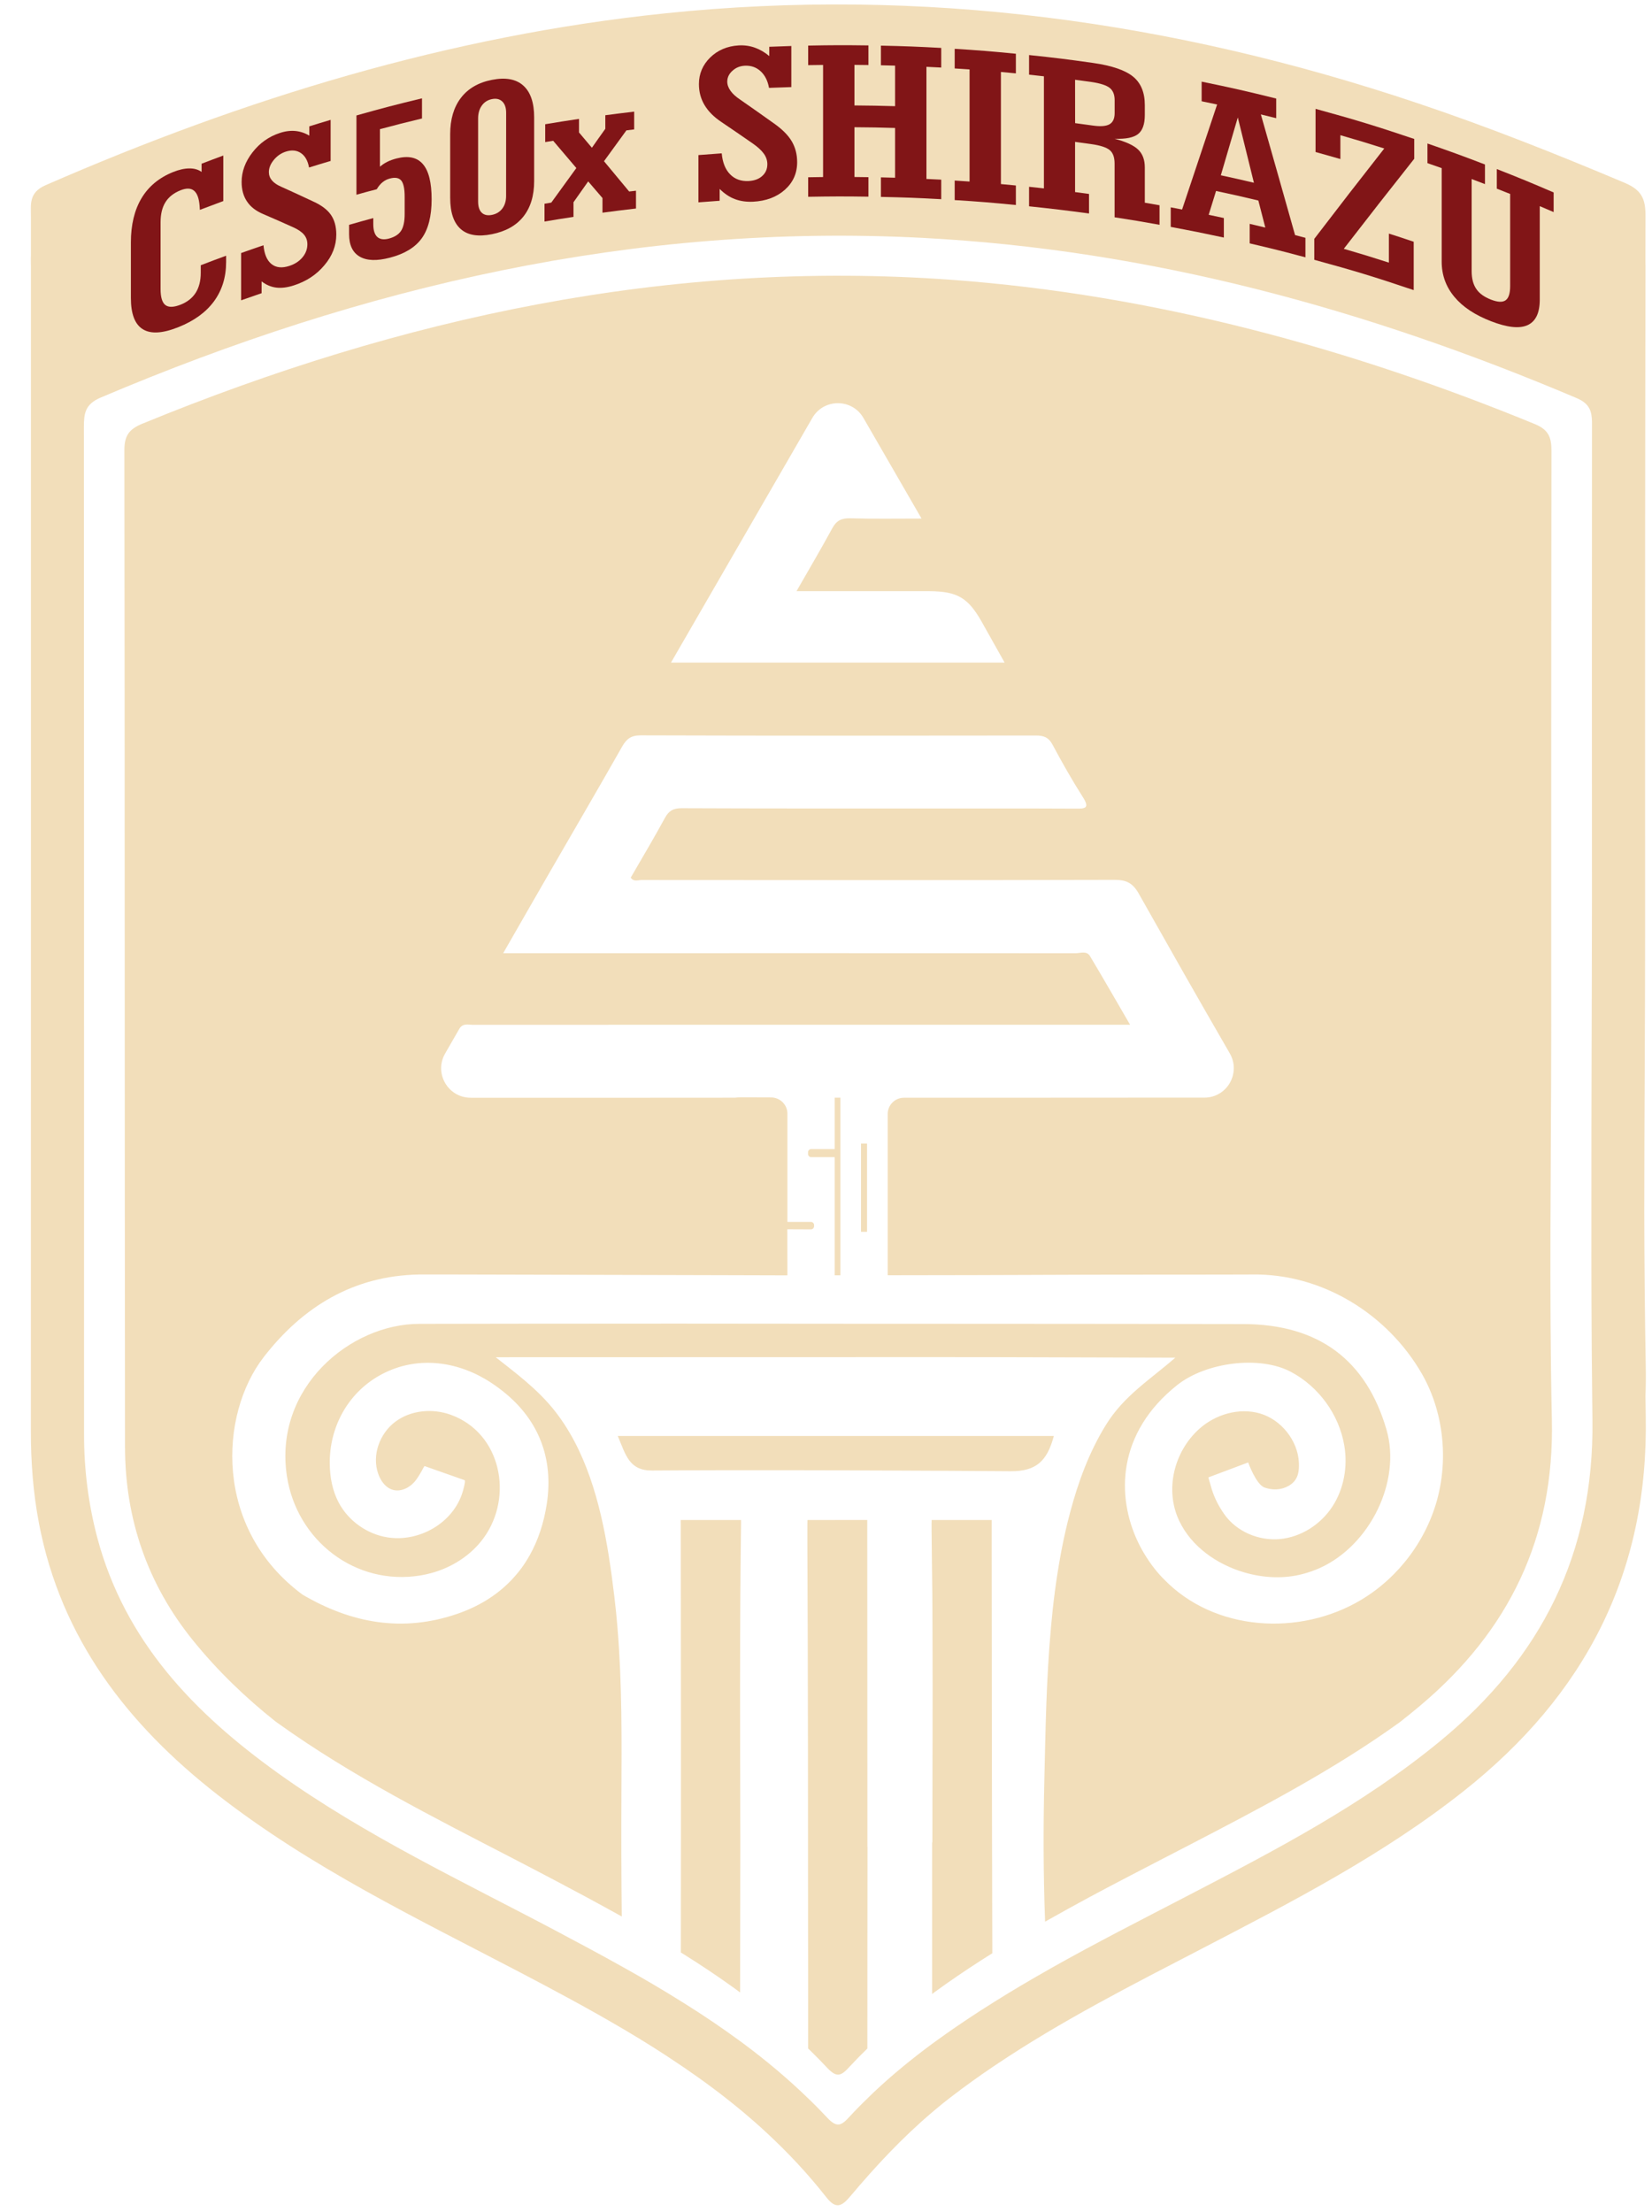 <svg xmlns="http://www.w3.org/2000/svg" width="65" height="87" viewBox="0 0 65 87" fill="none">
  <g clip-path="url(#clip0_0_715)">
    <path d="M64.754 55.693C64.75 55.432 64.746 55.172 64.742 54.911C64.758 54.524 64.762 54.131 64.754 53.731C64.717 51.702 64.7 49.67 64.696 47.638C64.698 43.98 64.729 40.321 64.729 36.665V34.703C64.729 30.22 64.725 25.736 64.729 21.253C64.733 19.326 64.737 12.375 64.744 10.448C64.744 10.383 64.742 10.319 64.74 10.261C64.74 9.67 64.742 9.077 64.744 8.487C64.746 7.822 64.591 7.472 63.929 7.192C61.246 6.06 58.541 4.985 55.779 4.059C46.155 0.827 36.3 -0.525 26.169 0.525C17.666 1.406 9.598 3.878 1.792 7.284C1.13 7.575 1.217 8.03 1.217 8.528V10.047C1.208 10.189 1.217 10.337 1.217 10.489C1.217 23.412 1.219 41.362 1.215 54.287V56.249C1.212 57.486 1.303 58.713 1.536 59.927C2.406 64.448 5.016 67.821 8.557 70.584C12.232 73.451 16.417 75.454 20.515 77.599C21.854 78.301 23.186 79.013 24.483 79.777C24.52 79.797 24.559 79.82 24.596 79.843C25.338 80.281 26.068 80.74 26.779 81.224C26.818 81.249 26.857 81.275 26.896 81.302C27.669 81.829 28.419 82.385 29.139 82.982C29.178 83.015 29.219 83.048 29.259 83.081C29.549 83.326 29.836 83.575 30.114 83.834C30.122 83.84 30.128 83.848 30.137 83.855C30.984 84.637 31.782 85.485 32.515 86.419C32.888 86.895 33.119 86.778 33.453 86.382C34.447 85.201 35.498 84.073 36.677 83.074C36.716 83.04 36.755 83.007 36.795 82.974C36.992 82.807 37.194 82.644 37.401 82.486C37.947 82.066 38.505 81.664 39.074 81.281C39.111 81.255 39.151 81.23 39.19 81.203C41.769 79.472 44.541 78.064 47.299 76.634C50.859 74.785 54.425 72.949 57.591 70.442C62.353 66.671 64.869 61.872 64.754 55.693ZM56.674 68.468C53.633 70.973 50.166 72.774 46.697 74.575C44.9 75.508 43.094 76.426 41.331 77.42C41.294 77.441 41.255 77.463 41.218 77.486C40.528 77.877 39.843 78.28 39.169 78.702L39.052 78.776C38.437 79.159 37.836 79.559 37.24 79.977C37.091 80.082 36.943 80.189 36.795 80.296L36.677 80.382C35.879 80.971 35.113 81.597 34.393 82.274C34.377 82.29 34.36 82.305 34.344 82.321C34.313 82.348 34.284 82.377 34.255 82.407C34.216 82.445 34.177 82.484 34.138 82.523C33.892 82.757 33.653 83.002 33.42 83.254C33.103 83.601 32.93 83.692 32.554 83.293C32.48 83.212 32.404 83.134 32.328 83.056C32.322 83.05 32.315 83.041 32.307 83.035C32.177 82.897 32.045 82.766 31.909 82.634C31.87 82.595 31.831 82.558 31.792 82.521C30.986 81.739 30.13 81.026 29.242 80.365C29.203 80.337 29.164 80.308 29.125 80.279C28.405 79.75 27.663 79.25 26.904 78.776C26.865 78.752 26.826 78.727 26.787 78.704C26.072 78.256 25.344 77.829 24.608 77.418C24.569 77.395 24.528 77.373 24.489 77.352C23.646 76.879 22.792 76.424 21.939 75.971C18.216 73.997 14.388 72.206 10.946 69.742C7.64 67.375 4.917 64.555 3.83 60.483C3.476 59.151 3.307 57.797 3.307 56.418V54.456C3.307 41.899 3.307 29.339 3.301 16.78C3.303 16.259 3.348 15.897 3.962 15.636C14.296 11.247 24.998 8.769 36.294 9.355C45.271 9.823 53.792 12.163 62.033 15.656C62.555 15.877 62.629 16.183 62.639 16.589V16.671C62.637 19.936 62.635 23.198 62.635 26.463C62.637 29.367 62.637 32.27 62.637 35.174V35.415C62.635 39.487 62.61 43.558 62.616 47.632C62.612 50.016 62.618 52.401 62.645 54.787C62.647 55.143 62.651 55.502 62.656 55.858C62.724 61.076 60.65 65.195 56.674 68.468Z" fill="#F2DEBA"/>
    <path d="M34.123 59.779L31.771 59.781C31.771 59.781 31.763 59.983 31.767 60.633C31.792 65.746 31.792 70.855 31.794 75.969C31.796 77.5 31.8 79.034 31.796 80.565C31.835 80.602 31.874 80.639 31.913 80.678C32.13 80.89 32.344 81.108 32.552 81.331C32.928 81.73 33.101 81.639 33.418 81.292C33.649 81.043 33.886 80.8 34.127 80.567V80.466C34.123 77.854 34.133 75.242 34.133 72.628H34.129C34.129 68.832 34.123 59.779 34.123 59.779Z" fill="#F2DEBA"/>
    <path d="M39.019 61.163C39.019 60.292 39.019 59.781 39.019 59.781H36.657C36.657 59.781 36.648 59.87 36.661 60.776C36.663 60.907 36.665 61.035 36.665 61.167V61.181C36.681 62.216 36.69 63.252 36.691 64.289V64.409C36.702 67.093 36.685 69.777 36.685 72.461H36.675V78.422C36.714 78.392 36.753 78.363 36.792 78.334C36.904 78.254 37.015 78.174 37.129 78.093C37.164 78.066 37.201 78.042 37.238 78.015C37.831 77.599 38.431 77.202 39.044 76.819V76.759C39.027 71.473 39.021 64.192 39.019 61.177V61.163Z" fill="#F2DEBA"/>
    <path d="M26.785 59.781C26.785 59.781 26.785 60.304 26.787 61.208V61.222C26.791 64.094 26.797 70.773 26.789 76.79C26.828 76.813 26.867 76.838 26.907 76.862C27.564 77.274 28.209 77.702 28.838 78.155C28.933 78.223 29.028 78.291 29.12 78.363C29.12 76.397 29.129 74.433 29.129 72.468C29.127 69.8 29.112 67.132 29.122 64.464V64.365C29.125 63.318 29.131 62.272 29.143 61.226V61.212C29.145 61.037 29.147 60.864 29.149 60.689C29.162 59.822 29.157 59.781 29.157 59.781H26.785Z" fill="#F2DEBA"/>
    <path d="M41.465 56.475H34.381H31.577H24.307C24.616 57.204 24.746 57.84 25.655 57.834C27.535 57.821 29.508 57.819 31.462 57.823H31.579C32.482 57.823 33.379 57.828 34.259 57.832H34.377C36.283 57.838 38.114 57.85 39.763 57.862C40.777 57.869 41.202 57.457 41.465 56.475Z" fill="#F2DEBA"/>
    <path d="M33.068 50.156L33.066 50.151V43.171H32.843V45.193H31.918C31.849 45.193 31.794 45.248 31.794 45.316V45.386C31.794 45.454 31.849 45.51 31.918 45.51H32.843V50.156H33.068ZM33.068 50.156L33.066 50.151V43.171H32.843V45.193H31.918C31.849 45.193 31.794 45.248 31.794 45.316V45.386C31.794 45.454 31.849 45.51 31.918 45.51H32.843V50.156H33.068ZM33.068 50.156L33.066 50.151V43.171H32.843V45.193H31.918C31.849 45.193 31.794 45.248 31.794 45.316V45.386C31.794 45.454 31.849 45.51 31.918 45.51H32.843V50.156H33.068ZM33.878 44.974V48.447H34.115V44.974H33.878ZM33.878 44.974V48.447H34.115V44.974H33.878ZM33.068 50.156L33.066 50.151V43.171H32.843V45.193H31.918C31.849 45.193 31.794 45.248 31.794 45.316V45.386C31.794 45.454 31.849 45.51 31.918 45.51H32.843V50.156H33.068ZM33.068 50.156L33.066 50.151V43.171H32.843V45.193H31.918C31.849 45.193 31.794 45.248 31.794 45.316V45.386C31.794 45.454 31.849 45.51 31.918 45.51H32.843V50.156H33.068ZM33.878 44.974V48.447H34.115V44.974H33.878ZM33.878 44.974V48.447H34.115V44.974H33.878ZM33.066 43.171H32.843V45.193H31.918C31.849 45.193 31.794 45.248 31.794 45.316V45.386C31.794 45.454 31.849 45.51 31.918 45.51H32.843V50.156H33.068L33.066 50.151V43.171ZM61.035 40.609C61.035 32.996 61.031 25.382 61.044 17.77C61.046 17.245 60.969 16.918 60.396 16.681C53.176 13.717 45.456 11.589 37.429 11.004C26.344 10.201 15.804 12.476 5.603 16.663C5.079 16.877 4.892 17.134 4.894 17.71C4.912 30.775 4.902 43.842 4.919 56.907C4.921 59.742 5.807 62.311 7.596 64.519C8.573 65.726 9.662 66.767 10.832 67.698C10.87 67.727 10.909 67.753 10.946 67.78C13.85 69.859 17.029 71.459 20.187 73.093C20.772 73.398 21.358 73.7 21.939 74.009C22.32 74.211 22.699 74.412 23.079 74.616C23.543 74.867 24.004 75.118 24.464 75.374C24.447 73.795 24.441 72.218 24.45 70.645C24.462 68.437 24.478 66.228 24.297 64.028V64.025C24.264 63.62 24.223 63.219 24.175 62.815C24.111 62.28 24.039 61.726 23.949 61.168C23.949 61.164 23.947 61.158 23.947 61.154C23.617 59.102 23.046 56.981 21.757 55.401C21.116 54.614 20.298 54.003 19.504 53.379C19.504 53.379 22.743 53.377 26.618 53.377H31.59C32.511 53.375 33.408 53.375 34.249 53.375H37.096C37.697 53.375 38.47 53.377 39.309 53.377C42.337 53.383 46.243 53.396 46.243 53.396C45.236 54.275 44.221 54.89 43.506 56.053C42.855 57.109 42.422 58.286 42.105 59.483C41.977 59.962 41.867 60.446 41.773 60.932C41.758 61.006 41.744 61.078 41.731 61.154C41.731 61.158 41.729 61.164 41.729 61.168C41.556 62.109 41.434 63.062 41.35 64.019V64.03C41.167 66.039 41.136 68.068 41.09 70.071C41.047 71.889 41.051 73.708 41.119 75.526C41.119 75.543 41.121 75.561 41.121 75.578C41.16 75.555 41.197 75.534 41.237 75.512C41.769 75.211 42.304 74.917 42.842 74.626C43.807 74.108 44.782 73.603 45.757 73.099C46.07 72.939 46.384 72.776 46.697 72.613C49.568 71.123 52.44 69.631 55.068 67.739C55.344 67.525 55.616 67.302 55.886 67.076C59.374 64.141 61.163 60.471 61.06 55.835C60.949 50.761 61.033 45.685 61.035 40.609ZM31.963 16.436C32.41 15.664 33.527 15.664 33.973 16.438C34.735 17.76 35.486 19.057 36.259 20.395C35.259 20.395 34.356 20.411 33.453 20.384C33.115 20.376 32.913 20.471 32.75 20.771C32.311 21.58 31.843 22.371 31.34 23.25C32.594 23.25 36.036 23.246 36.584 23.25C37.673 23.26 38.089 23.517 38.611 24.427C38.909 24.95 39.2 25.485 39.528 26.059H26.401C28.263 22.84 30.099 19.66 31.963 16.436ZM56.581 58.849C56.16 60.53 55.049 62.027 53.561 62.918C51.137 64.369 47.767 64.165 45.784 62.097C45.739 62.053 45.697 62.01 45.658 61.965C45.642 61.951 45.627 61.934 45.615 61.92C45.419 61.697 45.242 61.461 45.087 61.209C45.079 61.197 45.071 61.185 45.062 61.17C44.957 61.002 44.86 60.825 44.774 60.645C43.925 58.863 43.937 56.366 46.32 54.472C47.452 53.575 49.558 53.301 50.791 53.953C51.883 54.532 52.687 55.629 52.893 56.852C53.033 57.675 52.881 58.556 52.421 59.256C51.964 59.956 51.191 60.454 50.358 60.53C49.523 60.606 48.649 60.236 48.169 59.55C47.965 59.26 47.787 58.923 47.682 58.581C47.627 58.396 47.544 58.105 47.544 58.105L49.111 57.517C49.111 57.517 49.422 58.385 49.754 58.503C50.191 58.657 50.581 58.546 50.809 58.367C51.069 58.163 51.125 57.883 51.106 57.513C51.061 56.652 50.409 55.835 49.581 55.592C48.752 55.349 47.82 55.625 47.179 56.203C46.19 57.097 45.821 58.595 46.396 59.81C46.878 60.833 47.893 61.531 48.956 61.841C49.709 62.062 50.525 62.105 51.285 61.897C51.502 61.839 51.714 61.763 51.92 61.673C53.914 60.779 55.142 58.243 54.553 56.226C53.755 53.49 51.889 52.084 48.931 52.074H48.806C45.646 52.068 42.484 52.066 39.324 52.064C35.084 52.062 30.844 52.062 26.604 52.056C23.417 52.053 16.509 52.066 16.509 52.066C13.778 52.06 10.764 54.587 11.288 58.048C11.671 60.582 13.982 62.389 16.555 61.959C16.691 61.936 16.827 61.905 16.961 61.87C17.779 61.65 18.538 61.168 19.034 60.481C20.209 58.857 19.721 56.364 17.742 55.644C17.023 55.382 16.165 55.456 15.553 55.917C14.939 56.376 14.625 57.233 14.879 57.955C14.949 58.157 15.062 58.348 15.229 58.478C15.623 58.783 16.126 58.548 16.38 58.19C16.575 57.914 16.662 57.71 16.693 57.671C16.699 57.663 16.707 57.659 16.715 57.663L18.274 58.212C18.286 58.217 18.29 58.227 18.292 58.239C18.303 58.315 18.241 58.546 18.206 58.667C17.843 59.89 16.505 60.66 15.25 60.464C14.446 60.339 13.712 59.818 13.329 59.1C13.079 58.628 12.978 58.093 12.974 57.558C12.962 56.14 13.673 54.818 14.906 54.112C16.254 53.34 17.802 53.486 19.084 54.233C19.276 54.345 19.461 54.47 19.64 54.604C21.199 55.763 21.792 57.354 21.512 59.159C21.397 59.9 21.174 60.574 20.842 61.168H20.84V61.17C20.651 61.51 20.424 61.821 20.158 62.103C20.158 62.103 20.158 62.103 20.158 62.105C20.119 62.146 20.079 62.187 20.04 62.226C19.504 62.762 18.824 63.184 17.995 63.47C15.841 64.211 13.825 63.842 11.904 62.716C8.4 60.125 8.625 55.635 10.375 53.375C11.915 51.385 13.916 50.17 16.491 50.125C16.897 50.119 23.594 50.141 28.5 50.151C29.405 50.154 30.248 50.156 30.982 50.158L30.978 48.346L31.907 48.35C31.975 48.35 32.031 48.295 32.031 48.227V48.179C32.031 48.112 31.975 48.056 31.907 48.056H30.982V43.801C30.982 43.449 30.695 43.163 30.341 43.161C29.937 43.161 29.547 43.159 29.17 43.157C29.073 43.157 28.988 43.161 28.916 43.171C25.74 43.175 23.92 43.173 20.065 43.173H18.519C17.627 43.173 17.068 42.208 17.513 41.436C17.701 41.113 17.884 40.792 18.068 40.471C18.204 40.23 18.418 40.306 18.61 40.306C24.052 40.302 29.493 40.304 34.935 40.304H44.465C43.916 39.361 43.409 38.474 42.884 37.597C42.756 37.385 42.506 37.49 42.315 37.49C35.776 37.486 29.24 37.488 22.701 37.488H19.799C20.475 36.31 21.098 35.222 21.727 34.135C22.644 32.546 23.571 30.963 24.476 29.367C24.649 29.065 24.823 28.921 25.204 28.921C30.386 28.937 35.568 28.935 40.75 28.927C41.059 28.925 41.255 28.993 41.412 29.285C41.787 29.989 42.183 30.683 42.609 31.354C42.898 31.809 42.673 31.805 42.309 31.802C40.34 31.792 38.371 31.798 36.401 31.796C33.208 31.796 30.013 31.8 26.818 31.786C26.494 31.786 26.319 31.883 26.164 32.165C25.732 32.959 25.268 33.737 24.816 34.518C24.946 34.693 25.105 34.61 25.237 34.61C31.439 34.614 37.644 34.621 43.846 34.604C44.308 34.602 44.564 34.721 44.801 35.137C46.242 37.686 46.92 38.89 48.385 41.424C48.387 41.426 48.387 41.426 48.387 41.428C48.835 42.202 48.28 43.169 47.386 43.169H45.225C42.484 43.169 38.951 43.175 35.566 43.173C35.214 43.173 34.927 43.459 34.927 43.814V50.154C37.293 50.151 39.592 50.147 40.567 50.141C42.956 50.125 48.795 50.133 49.263 50.125C52.013 50.081 54.598 51.675 55.956 54.048C56.523 55.042 56.797 56.214 56.775 57.368C56.766 57.871 56.7 58.369 56.581 58.849ZM33.878 48.447H34.115V44.974H33.878V48.447ZM33.066 43.171H32.843V45.193H31.918C31.849 45.193 31.794 45.248 31.794 45.316V45.386C31.794 45.454 31.849 45.51 31.918 45.51H32.843V50.156H33.068L33.066 50.151V43.171ZM33.068 50.156L33.066 50.151V43.171H32.843V45.193H31.918C31.849 45.193 31.794 45.248 31.794 45.316V45.386C31.794 45.454 31.849 45.51 31.918 45.51H32.843V50.156H33.068ZM33.878 44.974V48.447H34.115V44.974H33.878ZM33.878 44.974V48.447H34.115V44.974H33.878ZM33.068 50.156L33.066 50.151V43.171H32.843V45.193H31.918C31.849 45.193 31.794 45.248 31.794 45.316V45.386C31.794 45.454 31.849 45.51 31.918 45.51H32.843V50.156H33.068ZM33.878 44.974V48.447H34.115V44.974H33.878ZM33.878 44.974V48.447H34.115V44.974H33.878Z" fill="#F2DEBA"/>
    <path d="M8.897 10.057C8.897 10.156 8.897 10.206 8.897 10.304C8.897 10.903 8.736 11.42 8.417 11.854C8.095 12.289 7.631 12.622 7.023 12.865C6.405 13.112 5.939 13.143 5.624 12.951C5.308 12.76 5.15 12.35 5.15 11.719C5.15 10.846 5.15 10.407 5.15 9.534C5.15 8.847 5.288 8.269 5.564 7.803C5.84 7.338 6.254 6.99 6.807 6.768C7.042 6.673 7.254 6.626 7.446 6.624C7.638 6.622 7.8 6.667 7.932 6.762C7.932 6.632 7.932 6.568 7.932 6.439C8.272 6.309 8.443 6.243 8.786 6.117C8.786 6.834 8.786 7.192 8.786 7.908C8.417 8.044 8.231 8.114 7.864 8.254C7.86 8.192 7.858 8.161 7.854 8.1C7.831 7.803 7.759 7.604 7.635 7.501C7.514 7.398 7.337 7.392 7.108 7.482C6.838 7.589 6.638 7.746 6.51 7.952C6.382 8.155 6.318 8.421 6.318 8.744C6.318 9.794 6.318 10.319 6.318 11.367C6.318 11.69 6.382 11.902 6.508 11.998C6.636 12.095 6.834 12.089 7.108 11.982C7.372 11.877 7.569 11.72 7.701 11.513C7.833 11.303 7.899 11.043 7.899 10.73C7.899 10.611 7.899 10.551 7.899 10.432C8.299 10.278 8.497 10.203 8.897 10.057Z" fill="#811517"/>
    <path d="M9.487 11.811C9.487 11.068 9.487 10.695 9.487 9.952C9.837 9.827 10.014 9.767 10.367 9.646C10.4 9.998 10.505 10.245 10.684 10.387C10.864 10.529 11.096 10.551 11.381 10.459C11.597 10.389 11.77 10.278 11.9 10.123C12.03 9.969 12.094 9.796 12.094 9.607C12.094 9.462 12.051 9.337 11.964 9.232C11.878 9.127 11.737 9.03 11.544 8.942C11.068 8.728 10.831 8.623 10.356 8.419C10.072 8.299 9.86 8.137 9.719 7.925C9.577 7.715 9.507 7.46 9.507 7.157C9.507 6.749 9.649 6.362 9.932 5.996C10.214 5.63 10.575 5.372 11.01 5.23C11.226 5.158 11.43 5.134 11.624 5.152C11.818 5.171 11.999 5.232 12.17 5.335C12.17 5.189 12.17 5.115 12.17 4.969C12.506 4.864 12.673 4.814 13.009 4.714C13.009 5.36 13.009 5.683 13.009 6.33C12.669 6.43 12.5 6.482 12.16 6.589C12.111 6.319 12.003 6.13 11.838 6.019C11.674 5.908 11.474 5.889 11.241 5.965C11.057 6.025 10.901 6.134 10.773 6.29C10.643 6.447 10.579 6.607 10.579 6.77C10.579 6.891 10.62 7.001 10.701 7.097C10.783 7.194 10.903 7.274 11.059 7.342C11.566 7.571 11.82 7.688 12.329 7.927C12.651 8.073 12.882 8.248 13.022 8.452C13.162 8.656 13.232 8.913 13.232 9.224C13.232 9.662 13.075 10.066 12.76 10.436C12.447 10.809 12.045 11.07 11.556 11.226C11.305 11.307 11.074 11.336 10.87 11.311C10.664 11.286 10.472 11.204 10.293 11.066C10.293 11.251 10.293 11.346 10.293 11.531C9.967 11.642 9.806 11.698 9.487 11.811Z" fill="#811517"/>
    <path d="M14.025 7.659C14.025 6.412 14.025 5.788 14.025 4.541C15.052 4.252 15.569 4.117 16.604 3.867C16.604 4.184 16.604 4.343 16.604 4.66C15.941 4.82 15.611 4.903 14.949 5.08C14.949 5.671 14.949 5.965 14.949 6.556C15.036 6.482 15.13 6.418 15.238 6.364C15.343 6.311 15.464 6.268 15.6 6.233C16.066 6.113 16.413 6.189 16.641 6.457C16.87 6.723 16.983 7.184 16.983 7.838C16.983 8.503 16.852 9.016 16.592 9.376C16.33 9.736 15.912 9.987 15.339 10.135C14.832 10.267 14.438 10.257 14.155 10.094C13.875 9.932 13.735 9.637 13.735 9.209C13.735 9.063 13.735 8.989 13.735 8.843C14.116 8.734 14.306 8.68 14.687 8.577C14.687 8.672 14.687 8.717 14.687 8.812C14.687 9.053 14.739 9.221 14.844 9.318C14.949 9.413 15.099 9.436 15.299 9.384C15.524 9.324 15.685 9.224 15.78 9.079C15.874 8.935 15.922 8.713 15.922 8.415C15.922 8.145 15.922 8.011 15.922 7.741C15.922 7.422 15.877 7.21 15.788 7.101C15.699 6.994 15.549 6.965 15.341 7.021C15.233 7.048 15.139 7.097 15.052 7.167C14.966 7.237 14.889 7.33 14.823 7.443C14.502 7.525 14.343 7.569 14.025 7.659Z" fill="#811517"/>
    <path d="M21.017 4.619C21.017 5.619 21.017 6.117 21.017 7.118C21.017 7.698 20.875 8.164 20.591 8.52C20.306 8.876 19.894 9.102 19.354 9.211C18.818 9.318 18.41 9.255 18.132 9.012C17.853 8.769 17.713 8.359 17.713 7.777C17.713 6.776 17.713 6.278 17.713 5.278C17.713 4.695 17.853 4.22 18.132 3.853C18.41 3.487 18.818 3.246 19.354 3.141C19.894 3.034 20.306 3.11 20.591 3.367C20.875 3.621 21.017 4.04 21.017 4.619ZM19.915 4.438C19.915 4.238 19.865 4.09 19.764 3.993C19.663 3.896 19.527 3.863 19.356 3.898C19.189 3.931 19.055 4.016 18.958 4.152C18.861 4.287 18.812 4.456 18.812 4.658C18.812 5.965 18.812 6.618 18.812 7.925C18.812 8.127 18.859 8.273 18.954 8.365C19.049 8.456 19.183 8.485 19.354 8.452C19.529 8.417 19.665 8.334 19.764 8.203C19.863 8.071 19.913 7.906 19.913 7.707C19.915 6.397 19.915 5.745 19.915 4.438Z" fill="#811517"/>
    <path d="M21.452 4.886C21.984 4.798 22.25 4.755 22.782 4.676C22.782 4.891 22.782 4.996 22.782 5.21C22.984 5.448 23.085 5.57 23.289 5.811C23.499 5.512 23.604 5.362 23.817 5.066C23.817 4.851 23.817 4.746 23.817 4.532C24.27 4.473 24.499 4.444 24.952 4.39C24.952 4.67 24.952 4.81 24.952 5.09C24.831 5.105 24.769 5.111 24.647 5.127C24.295 5.611 24.118 5.852 23.765 6.34C24.161 6.813 24.359 7.052 24.755 7.532C24.862 7.519 24.915 7.513 25.024 7.501C25.024 7.781 25.024 7.921 25.024 8.201C24.497 8.262 24.233 8.295 23.705 8.365C23.705 8.135 23.705 8.019 23.705 7.789C23.481 7.525 23.367 7.394 23.143 7.134C22.912 7.462 22.796 7.624 22.565 7.954C22.565 8.184 22.565 8.299 22.565 8.53C22.108 8.6 21.879 8.635 21.424 8.713C21.424 8.433 21.424 8.293 21.424 8.013C21.531 7.995 21.584 7.986 21.691 7.968C22.085 7.422 22.283 7.151 22.677 6.609C22.312 6.177 22.131 5.963 21.766 5.537C21.64 5.558 21.578 5.568 21.452 5.588C21.452 5.306 21.452 5.166 21.452 4.886Z" fill="#811517"/>
    <path d="M27.48 7.958C27.48 7.215 27.48 6.842 27.48 6.099C27.846 6.07 28.03 6.056 28.397 6.031C28.43 6.393 28.541 6.669 28.729 6.858C28.916 7.048 29.157 7.134 29.452 7.12C29.677 7.108 29.856 7.044 29.99 6.922C30.124 6.803 30.192 6.649 30.192 6.457C30.192 6.313 30.147 6.175 30.056 6.047C29.965 5.92 29.821 5.784 29.619 5.644C29.127 5.302 28.879 5.133 28.387 4.8C28.092 4.604 27.869 4.382 27.721 4.133C27.572 3.884 27.5 3.61 27.5 3.308C27.5 2.9 27.649 2.552 27.943 2.262C28.238 1.974 28.613 1.813 29.065 1.786C29.289 1.774 29.502 1.803 29.702 1.875C29.902 1.947 30.091 2.056 30.268 2.206C30.268 2.06 30.268 1.986 30.268 1.84C30.615 1.826 30.788 1.819 31.136 1.809C31.136 2.455 31.136 2.779 31.136 3.425C30.786 3.435 30.611 3.441 30.258 3.456C30.207 3.174 30.095 2.954 29.924 2.799C29.753 2.643 29.547 2.573 29.304 2.585C29.114 2.595 28.951 2.661 28.817 2.785C28.683 2.906 28.615 3.048 28.615 3.211C28.615 3.332 28.659 3.454 28.743 3.571C28.828 3.691 28.951 3.804 29.116 3.913C29.642 4.279 29.906 4.465 30.431 4.839C30.765 5.072 31.004 5.308 31.149 5.551C31.293 5.794 31.365 6.07 31.365 6.379C31.365 6.817 31.202 7.178 30.879 7.466C30.553 7.754 30.139 7.906 29.631 7.933C29.37 7.945 29.133 7.912 28.918 7.832C28.704 7.752 28.504 7.618 28.316 7.431C28.316 7.616 28.316 7.711 28.316 7.896C27.98 7.919 27.814 7.931 27.48 7.958Z" fill="#811517"/>
    <path d="M31.798 1.793C32.746 1.774 33.222 1.774 34.17 1.786C34.17 2.095 34.17 2.25 34.17 2.558C33.95 2.554 33.841 2.554 33.62 2.552C33.62 3.19 33.62 3.509 33.62 4.147C34.259 4.152 34.579 4.158 35.218 4.176C35.218 3.538 35.218 3.219 35.218 2.581C34.995 2.575 34.884 2.571 34.661 2.567C34.661 2.258 34.661 2.103 34.661 1.795C35.609 1.815 36.086 1.834 37.034 1.885C37.034 2.194 37.034 2.348 37.034 2.657C36.801 2.645 36.685 2.639 36.452 2.628C36.452 4.392 36.452 5.273 36.452 7.038C36.685 7.048 36.801 7.054 37.034 7.066C37.034 7.373 37.034 7.527 37.034 7.834C36.086 7.783 35.611 7.764 34.661 7.744C34.661 7.437 34.661 7.282 34.661 6.976C34.884 6.98 34.995 6.984 35.218 6.99C35.218 6.208 35.218 5.815 35.218 5.033C34.579 5.014 34.259 5.008 33.62 5.004C33.62 5.786 33.62 6.179 33.62 6.961C33.841 6.963 33.95 6.963 34.17 6.968C34.17 7.274 34.17 7.429 34.17 7.735C33.22 7.721 32.746 7.723 31.798 7.739C31.798 7.433 31.798 7.278 31.798 6.972C32.033 6.968 32.151 6.965 32.385 6.963C32.385 5.199 32.385 4.318 32.385 2.554C32.151 2.556 32.033 2.558 31.798 2.562C31.798 2.256 31.798 2.101 31.798 1.793Z" fill="#811517"/>
    <path d="M37.563 7.869C37.563 7.562 37.563 7.408 37.563 7.101C37.798 7.116 37.916 7.124 38.149 7.14C38.149 5.376 38.149 4.495 38.149 2.731C37.914 2.715 37.796 2.706 37.563 2.692C37.563 2.383 37.563 2.229 37.563 1.92C38.528 1.98 39.008 2.019 39.971 2.114C39.971 2.422 39.971 2.577 39.971 2.886C39.736 2.863 39.617 2.853 39.382 2.83C39.382 4.594 39.382 5.475 39.382 7.239C39.618 7.26 39.736 7.272 39.971 7.295C39.971 7.601 39.971 7.756 39.971 8.063C39.008 7.968 38.528 7.929 37.563 7.869Z" fill="#811517"/>
    <path d="M40.49 8.114C40.49 7.807 40.49 7.653 40.49 7.346C40.723 7.371 40.841 7.383 41.074 7.41C41.074 5.646 41.074 4.765 41.074 3.001C40.841 2.974 40.723 2.962 40.49 2.937C40.49 2.628 40.49 2.474 40.49 2.165C41.494 2.27 41.997 2.332 42.997 2.474C43.758 2.581 44.287 2.768 44.59 3.02C44.893 3.271 45.044 3.643 45.044 4.131C45.044 4.288 45.044 4.366 45.044 4.524C45.044 4.884 44.955 5.136 44.776 5.274C44.597 5.414 44.291 5.473 43.857 5.457C44.302 5.574 44.611 5.718 44.784 5.885C44.957 6.052 45.044 6.284 45.044 6.583C45.044 7.138 45.044 7.416 45.044 7.972C45.277 8.011 45.392 8.032 45.623 8.073C45.623 8.38 45.623 8.534 45.623 8.841C44.918 8.713 44.564 8.656 43.855 8.546C43.855 7.7 43.855 7.276 43.855 6.43C43.855 6.185 43.791 6.01 43.663 5.903C43.535 5.796 43.288 5.716 42.919 5.665C42.671 5.63 42.548 5.613 42.3 5.58C42.3 6.371 42.3 6.766 42.3 7.554C42.519 7.583 42.628 7.598 42.849 7.628C42.849 7.935 42.849 8.089 42.849 8.396C41.907 8.271 41.435 8.213 40.49 8.114ZM42.302 4.843C42.581 4.88 42.719 4.899 42.997 4.938C43.298 4.981 43.517 4.965 43.653 4.889C43.789 4.812 43.857 4.666 43.857 4.45C43.857 4.246 43.857 4.143 43.857 3.938C43.857 3.719 43.791 3.557 43.659 3.454C43.527 3.351 43.277 3.271 42.908 3.219C42.665 3.184 42.544 3.168 42.3 3.137C42.302 3.818 42.302 4.16 42.302 4.843Z" fill="#811517"/>
    <path d="M46.064 8.923C46.064 8.616 46.064 8.462 46.064 8.155C46.243 8.188 46.334 8.205 46.511 8.24C47.064 6.583 47.338 5.757 47.889 4.11C47.645 4.059 47.524 4.032 47.28 3.983C47.28 3.674 47.28 3.52 47.28 3.211C48.457 3.452 49.045 3.586 50.214 3.876C50.214 4.185 50.214 4.339 50.214 4.648C49.972 4.588 49.851 4.557 49.61 4.5C50.15 6.393 50.418 7.342 50.956 9.246C51.118 9.29 51.201 9.31 51.364 9.353C51.364 9.66 51.364 9.814 51.364 10.121C50.49 9.886 50.051 9.777 49.171 9.572C49.171 9.265 49.171 9.11 49.171 8.804C49.416 8.861 49.54 8.89 49.785 8.95C49.676 8.524 49.62 8.312 49.511 7.886C48.847 7.727 48.515 7.653 47.847 7.511C47.732 7.886 47.672 8.073 47.557 8.448C47.796 8.497 47.915 8.524 48.154 8.575C48.154 8.882 48.154 9.036 48.154 9.343C47.319 9.164 46.901 9.08 46.064 8.923ZM48.035 6.894C48.556 7.007 48.816 7.064 49.337 7.188C49.084 6.159 48.956 5.646 48.703 4.619C48.435 5.527 48.301 5.982 48.035 6.894Z" fill="#811517"/>
    <path d="M51.712 10.218C51.712 9.888 51.712 9.724 51.712 9.394C52.819 7.949 53.369 7.239 54.466 5.84C53.778 5.621 53.431 5.516 52.739 5.317C52.739 5.691 52.739 5.879 52.739 6.255C52.349 6.142 52.153 6.089 51.762 5.979C51.762 5.3 51.762 4.961 51.762 4.281C53.324 4.709 54.101 4.946 55.645 5.465C55.645 5.778 55.645 5.932 55.645 6.245C54.542 7.639 53.988 8.345 52.873 9.786C53.586 9.993 53.94 10.102 54.647 10.329C54.647 9.872 54.647 9.643 54.647 9.187C55.039 9.312 55.235 9.376 55.624 9.508C55.624 10.269 55.624 10.648 55.624 11.41C54.072 10.887 53.289 10.648 51.712 10.218Z" fill="#811517"/>
    <path d="M56.725 10.288C56.725 8.818 56.725 8.081 56.725 6.612C56.501 6.531 56.389 6.492 56.165 6.416C56.165 6.107 56.165 5.953 56.165 5.644C57.074 5.959 57.527 6.124 58.428 6.469C58.428 6.778 58.428 6.933 58.428 7.241C58.218 7.161 58.114 7.122 57.904 7.042C57.904 8.491 57.904 9.213 57.904 10.662C57.904 10.953 57.964 11.185 58.086 11.364C58.207 11.544 58.401 11.681 58.665 11.784C58.927 11.885 59.116 11.896 59.238 11.811C59.36 11.727 59.419 11.539 59.419 11.249C59.419 9.8 59.419 9.078 59.419 7.628C59.209 7.544 59.104 7.503 58.894 7.42C58.894 7.112 58.894 6.957 58.894 6.649C59.792 7.001 60.24 7.186 61.13 7.569C61.13 7.877 61.13 8.032 61.13 8.341C60.912 8.246 60.803 8.201 60.584 8.108C60.584 9.578 60.584 10.315 60.584 11.784C60.584 12.313 60.421 12.647 60.097 12.791C59.772 12.933 59.296 12.877 58.667 12.634C58.038 12.39 57.556 12.075 57.226 11.677C56.892 11.278 56.725 10.817 56.725 10.288Z" fill="#811517"/>
  </g>
  <defs>
    <clipPath id="clip0_0_715">
      <rect width="64" height="87" fill="white" transform="translate(0.96)"/>
    </clipPath>
  </defs>
</svg>